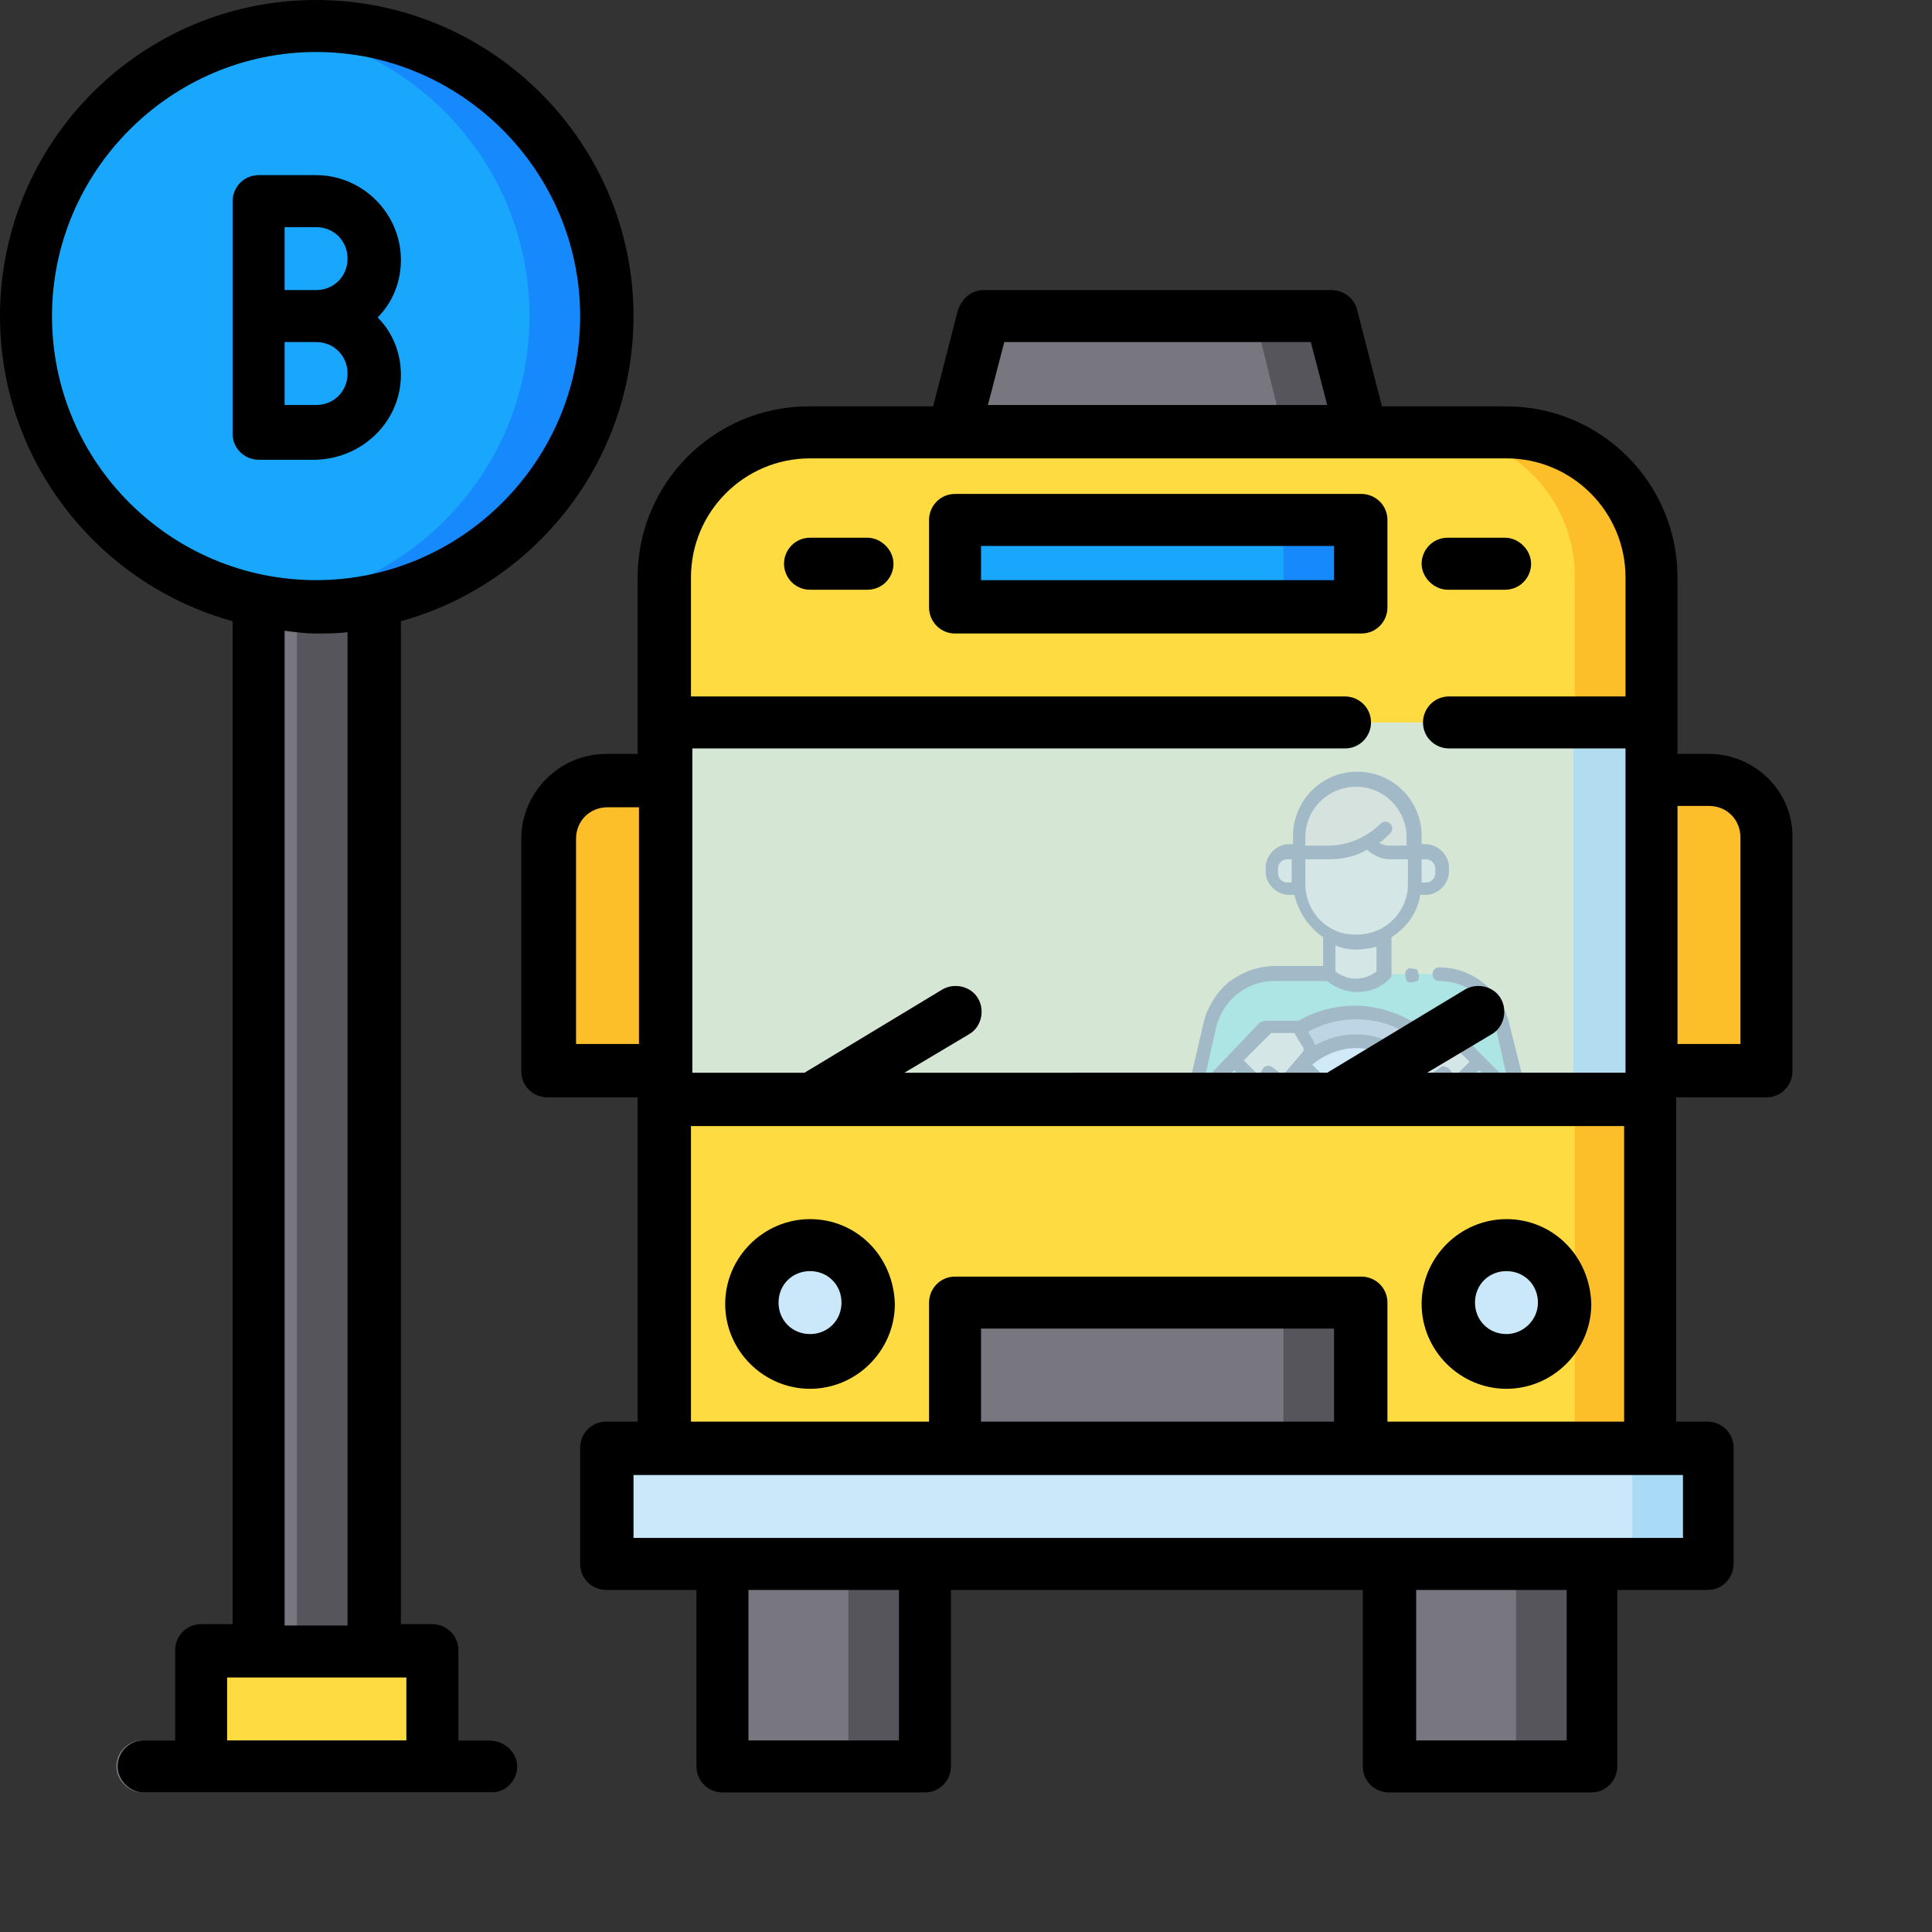 <?xml version="1.0" encoding="utf-8"?>
<!-- Generator: Adobe Illustrator 23.0.3, SVG Export Plug-In . SVG Version: 6.00 Build 0)  -->
<svg version="1.1" id="bus" xmlns="http://www.w3.org/2000/svg" xmlns:xlink="http://www.w3.org/1999/xlink" x="0px" y="0px"
	 viewBox="0 0 141.2 141.2" enable-background="new 0 0 141.2 141.2" xml:space="preserve">
<rect x="0" y="0" width="141.2" height="141.2" fill="#333333" stroke="none"/>
<g>
	<g>
		<g>
			<path fill="#787780" d="M27.4,121.9h-8.5v-93c0-0.8,0.7-1.5,1.5-1.5h5.4c0.8,0,1.5,0.7,1.5,1.5V121.9z"/>
			<path fill="#57555C" d="M25.8,27.4h-5.4c0,0-0.1,0-0.1,0c0.8,0.1,1.4,0.7,1.4,1.5v93h5.6v-93C27.4,28.1,26.7,27.4,25.8,27.4z"/>
			<path fill="#FEDB41" d="M30.1,120.7H16.2c-0.8,0-1.5,0.7-1.5,1.5v6.9h17v-6.9C31.6,121.4,30.9,120.7,30.1,120.7z"/>
			<g>
				<path fill="#787780" d="M35.8,127.2H10.4c-1.1,0-1.9,0.9-1.9,1.9s0.9,1.9,1.9,1.9h25.4c1.1,0,1.9-0.9,1.9-1.9
					C37.8,128.1,36.9,127.2,35.8,127.2z"/>
			</g>
		</g>
		<g>
			<circle fill="#18A7FC" cx="23.1" cy="23.1" r="21.2"/>
			<path fill="#1689FC" d="M23.1,1.9c-1,0-1.9,0.1-2.8,0.2c10.4,1.4,18.4,10.3,18.4,21s-8,19.6-18.4,21c0.9,0.1,1.9,0.2,2.8,0.2
				c11.7,0,21.2-9.5,21.2-21.2S34.8,1.9,23.1,1.9z"/>
		</g>
	</g>
	<g>
		<path fill="#787780" d="M99.5,31.6v1.3H69.8v-1.3l1.8-7.3c0.2-0.7,0.8-1.2,1.5-1.2h23c0.7,0,1.3,0.5,1.5,1.2L99.5,31.6z"/>
		<path fill="#57555C" d="M97.6,24.3c-0.2-0.7-0.8-1.2-1.5-1.2h-5.6c0.7,0,1.3,0.5,1.5,1.2l1.8,7.3v1.3h5.6v-1.3L97.6,24.3z"/>
		<path fill="#FEDB41" d="M48.6,107.1V42.2h0c0-5.9,4.7-10.6,10.6-10.6h50.9v0c5.9,0,10.6,4.7,10.6,10.6v64.9L48.6,107.1L48.6,107.1
			z"/>
		<path fill="#FCBF29" d="M120.7,42.2c0-5.9-4.7-10.6-10.6-10.6v0h-5.6v0c5.9,0,10.6,4.7,10.6,10.6l0,64.9h5.6L120.7,42.2z"/>
		<path fill="#FCBF29" d="M129.2,76.7V61.3c0-2.3-1.9-4.2-4.2-4.2h-5.5v21.2l8.2,0C128.5,78.3,129.2,77.6,129.2,76.7z"/>
		<path fill="#FCBF29" d="M40.1,76.7V61.3c0-2.3,1.9-4.2,4.2-4.2h5.5v21.2l-8.2,0C40.8,78.3,40.1,77.6,40.1,76.7z"/>
		<path fill="#787780" d="M67.7,112.2H52.8v15.4c0,0.8,0.7,1.5,1.5,1.5h11.8c0.8,0,1.5-0.7,1.5-1.5V112.2z"/>
		<path fill="#57555C" d="M62,112.2v15.4c0,0.8-0.7,1.5-1.5,1.5h5.6c0.8,0,1.5-0.7,1.5-1.5v-15.4H62z"/>
		<path fill="#787780" d="M116.4,112.2h-14.8v15.4c0,0.8,0.7,1.5,1.5,1.5h11.8c0.8,0,1.5-0.7,1.5-1.5V112.2z"/>
		<path fill="#57555C" d="M110.8,112.2v15.4c0,0.8-0.7,1.5-1.5,1.5h5.6c0.8,0,1.5-0.7,1.5-1.5v-15.4H110.8z"/>
		<path fill="#CAE8F9" d="M123.4,105.8H45.9c-0.8,0-1.5,0.7-1.5,1.5v5.4c0,0.8,0.7,1.5,1.5,1.5h77.5c0.8,0,1.5-0.7,1.5-1.5v-5.4
			C124.9,106.5,124.2,105.8,123.4,105.8z"/>
		<path fill="#787780" d="M97.9,105.8H71.3c-0.8,0-1.5-0.7-1.5-1.5v-7.5c0-0.8,0.7-1.5,1.5-1.5h26.6c0.8,0,1.5,0.7,1.5,1.5v7.5
			C99.5,105.1,98.8,105.8,97.9,105.8z"/>
		<g id="XMLID_1062_">
			<path id="XMLID_943_" fill="#36D28F" d="M87.1,80.6l1.4-5.7c0.5-2.2,2.4-3.7,4.6-3.7h4.1h4h4.1c2.2,0,4.1,1.5,4.6,3.7l1.4,5.7
				H87.1L87.1,80.6z"/>
			<path id="XMLID_2426_" fill="#FEDA9B" d="M101.1,68.5v2.7l0,0c-1.1,1.1-2.9,1.1-4,0l0,0v-2.7H101.1z"/>
			<path id="XMLID_1932_" fill="#FFC66C" d="M101.2,60.6L101.2,60.6c-1.1,1.1-2.6,1.7-4.2,1.7h-2.2v-1.1c0-2.3,1.9-4.2,4.2-4.2l0,0
				c2.3,0,4.2,1.9,4.2,4.2v1.1h-1.8c-0.5,0-1-0.2-1.4-0.6l0,0"/>
			<path id="XMLID_2397_" fill="#FEDA9B" d="M94.9,62.3v2.3c0,2.3,1.9,4.2,4.2,4.2l0,0c2.3,0,4.2-1.9,4.2-4.2v-2.3h-1.1
				c-0.8,0-1.5-0.3-2-0.9l0,0l0,0c-0.8,0.6-1.8,0.9-2.7,0.9C97.5,62.3,94.9,62.3,94.9,62.3z"/>
			<path id="XMLID_2396_" fill="#FEDA9B" d="M104.2,65h-0.8v-2.7h0.8c0.7,0,1.2,0.5,1.2,1.2v0.3C105.4,64.5,104.8,65,104.2,65z"/>
			<path id="XMLID_2395_" fill="#FEDA9B" d="M94.1,65h0.8v-2.7h-0.8c-0.7,0-1.2,0.5-1.2,1.2v0.3C92.9,64.5,93.4,65,94.1,65z"/>
			<path id="XMLID_1006_" fill="#898998" d="M106.8,81.7c0-4.3-3.5-7.7-7.7-7.7c-4.3,0-7.7,3.5-7.7,7.7"/>
			<path id="XMLID_935_" fill="#FEDA9B" d="M107.5,81.7l-2-3.3l-0.6,0.4c-0.4,0.2-0.9,0.2-1.1-0.2l-1.1-1.3c-0.2-0.3-0.3-0.7-0.1-1
				l0.8-1.3h2.2l5.7,5.7c0.4,0.4,0.1,1-0.4,1L107.5,81.7L107.5,81.7z"/>
			<path id="XMLID_1314_" fill="#36D28F" d="M106.2,79.4l1.4,2.3h3.4c0.5,0,0.8-0.6,0.4-1l-3.2-3.2L106.2,79.4z"/>
			<path id="XMLID_1313_" fill="#FEDA9B" d="M90.7,81.7l2-3.3l0.6,0.4c0.4,0.2,0.9,0.2,1.1-0.2l1.1-1.3c0.2-0.3,0.3-0.7,0.1-1
				l-0.8-1.3h-2.2l-5.7,5.7c-0.4,0.4-0.1,1,0.4,1L90.7,81.7L90.7,81.7z"/>
			<path id="XMLID_1303_" fill="#36D28F" d="M92.1,79.4l-1.4,2.3h-3.4c-0.5,0-0.8-0.6-0.4-1l3.2-3.2L92.1,79.4z"/>
			<path id="XMLID_910_" fill="#EDF2FA" d="M104.7,81.7c0-3.1-2.5-5.6-5.6-5.6s-5.6,2.5-5.6,5.6H104.7z"/>
			<path id="XMLID_2470_" fill="#898998" d="M100.7,81.7c0-0.9-0.7-1.6-1.6-1.6c-0.9,0-1.6,0.7-1.6,1.6H100.7z"/>
			<g id="XMLID_727_">
				<path id="XMLID_728_" d="M102.8,70.9c-0.1,0.1-0.1,0.2-0.1,0.4c0,0.1,0.1,0.3,0.1,0.4c0.1,0.1,0.2,0.1,0.4,0.1
					c0.1,0,0.3-0.1,0.4-0.1c0.1-0.1,0.1-0.2,0.1-0.4c0-0.1-0.1-0.3-0.1-0.4c-0.1-0.1-0.2-0.1-0.4-0.1
					C103,70.7,102.9,70.8,102.8,70.9z"/>
				<path id="XMLID_1327_" d="M111.7,80.4L111.7,80.4l-1.4-5.6c-0.6-2.4-2.7-4.1-5.1-4.1h0c-0.3,0-0.5,0.2-0.5,0.5
					c0,0.3,0.2,0.5,0.5,0.5h0c2,0,3.7,1.3,4.1,3.3l0.9,4l-4.3-4.3c-0.1-0.1-0.2-0.1-0.4-0.1h-2.2c-0.1,0-0.1,0-0.2,0
					c-1.2-0.7-2.7-1.1-4.1-1.1c-1.4,0-2.9,0.4-4.1,1.1c-0.1,0-0.1,0-0.2,0h-2.2c-0.1,0-0.3,0.1-0.4,0.1L88,79l0.9-4
					c0.5-1.9,2.2-3.3,4.2-3.3h3.9c0.6,0.5,1.4,0.8,2.2,0.8c0.9,0,1.7-0.3,2.4-1c0.1-0.1,0.1-0.2,0.1-0.4v-2.6
					c1.1-0.7,1.9-1.8,2.1-3.1h0.4c0.9,0,1.7-0.8,1.7-1.7v-0.3c0-0.9-0.8-1.7-1.7-1.7h-0.3v-0.6c0-2.6-2.1-4.7-4.7-4.7
					c-2.6,0-4.7,2.1-4.7,4.7v0.6h-0.3c-0.9,0-1.7,0.8-1.7,1.7v0.3c0,0.9,0.8,1.7,1.7,1.7h0.4c0.3,1.3,1.1,2.4,2.1,3.1v2.1h-3.5
					c-1.2,0-2.3,0.4-3.3,1.1c-0.9,0.7-1.6,1.8-1.9,2.9l-1.3,5.6l0,0c-0.3,0.3-0.4,0.8-0.2,1.2c0.2,0.4,0.6,0.7,1,0.7h3.4
					c0.2,0,0.3-0.1,0.4-0.2l1.7-2.8l0.2,0.1c0.2,0.1,0.3,0.2,0.5,0.2c-0.3,0.7-0.5,1.5-0.5,2.3c0,0.3,0.2,0.5,0.5,0.5
					c0.3,0,0.5-0.2,0.5-0.5c0-1.2,0.4-2.3,1.2-3.2l2.1,2.1c-0.2,0.3-0.3,0.7-0.3,1.1c0,0.3,0.2,0.5,0.5,0.5c0.3,0,0.5-0.2,0.5-0.5
					c0-0.6,0.5-1.1,1.1-1.1c0.6,0,1.1,0.5,1.1,1.1c0,0.3,0.2,0.5,0.5,0.5s0.5-0.2,0.5-0.5c0-0.4-0.1-0.8-0.3-1.1l2.1-2.1
					c0.7,0.9,1.2,2,1.2,3.2c0,0.3,0.2,0.5,0.5,0.5s0.5-0.2,0.5-0.5c0-0.8-0.2-1.6-0.5-2.3c0.2,0,0.3-0.1,0.5-0.2l0.2-0.1l1.7,2.8
					c0.1,0.2,0.3,0.2,0.4,0.2h3.4c0.4,0,0.8-0.3,1-0.7C112.1,81.1,112,80.7,111.7,80.4z M104.9,63.5v0.3c0,0.4-0.3,0.7-0.7,0.7h-0.3
					v-1.7h0.3C104.6,62.8,104.9,63.1,104.9,63.5z M95.4,61.2c0-2.1,1.7-3.7,3.7-3.7c2.1,0,3.7,1.7,3.7,3.7v0.6h-1.3
					c-0.3,0-0.5-0.1-0.7-0.2c0.3-0.2,0.5-0.4,0.8-0.7c0.2-0.2,0.2-0.5,0-0.7c-0.2-0.2-0.5-0.2-0.7,0c-1,1-2.4,1.6-3.8,1.6h-1.7
					L95.4,61.2L95.4,61.2z M93.4,63.8v-0.3c0-0.4,0.3-0.7,0.7-0.7h0.3v1.7h-0.3C93.7,64.5,93.4,64.2,93.4,63.8z M95.4,64.6v-1.8h1.7
					c1,0,2-0.2,2.8-0.7c0.5,0.4,1,0.7,1.7,0.7h1.3v1.8c0,2.1-1.7,3.7-3.7,3.7C97.1,68.4,95.4,66.7,95.4,64.6z M99.1,69.4
					c0.5,0,1-0.1,1.5-0.2V71c-0.9,0.7-2.1,0.7-3,0v-1.9C98.1,69.3,98.6,69.4,99.1,69.4z M102.6,75.4l-0.4,0.7
					c-0.1,0.1-0.1,0.2-0.1,0.3c-0.9-0.5-1.9-0.8-3-0.8s-2.1,0.3-3,0.8c0-0.1-0.1-0.2-0.1-0.3l-0.4-0.7c1.1-0.6,2.3-0.9,3.5-0.9
					C100.4,74.5,101.6,74.8,102.6,75.4z M90.5,81.2h-3.1c0,0-0.1,0-0.1,0c0,0,0-0.1,0-0.1l2.9-2.9l1.3,1.3L90.5,81.2z M93,78
					c-0.1-0.1-0.3-0.1-0.4-0.1c-0.1,0-0.2,0.1-0.3,0.2L92,78.6l-1.1-1.1l2-2h1.7l0.6,1c0.1,0.1,0.1,0.3,0,0.4L94,78.3
					c-0.1,0.1-0.3,0.2-0.5,0.1L93,78z M98,79.9l-2.1-2.1c0.9-0.7,2-1.2,3.2-1.2c1.2,0,2.3,0.4,3.2,1.2l-2.1,2.1
					c-0.3-0.2-0.7-0.3-1.1-0.3C98.7,79.6,98.4,79.7,98,79.9z M105.3,78l-0.6,0.4c-0.2,0.1-0.4,0.1-0.5-0.1l-1.1-1.3
					c-0.1-0.1-0.1-0.3,0-0.4l0.6-1h1.7l2,2l-1.1,1.1l-0.3-0.5c-0.1-0.1-0.2-0.2-0.3-0.2C105.5,77.9,105.4,77.9,105.3,78z M111,81.2
					C111,81.2,110.9,81.2,111,81.2l-3.2,0l-1-1.7l1.3-1.3L111,81.2C111,81.1,111,81.1,111,81.2z"/>
			</g>
		</g>
		<rect x="48.6" y="52.8" opacity="0.8" fill="#CAE8F9" width="72.1" height="27.6"/>
		<circle fill="#CAE8F9" cx="59.2" cy="95.2" r="4.2"/>
		<circle fill="#CAE8F9" cx="110.1" cy="95.2" r="4.2"/>
		<path fill="#18A7FC" d="M97.9,44.3H71.3c-0.8,0-1.5-0.7-1.5-1.5v-3.3c0-0.8,0.7-1.5,1.5-1.5h26.6c0.8,0,1.5,0.7,1.5,1.5v3.3
			C99.5,43.6,98.8,44.3,97.9,44.3z"/>
		<path fill="#AADBF6" d="M123.4,105.8h-5.6c0.8,0,1.5,0.7,1.5,1.5v5.4c0,0.8-0.7,1.5-1.5,1.5h5.6c0.8,0,1.5-0.7,1.5-1.5v-5.4
			C124.9,106.5,124.2,105.8,123.4,105.8z"/>
		<path fill="#57555C" d="M97.9,95.2h-5.6c0.8,0,1.5,0.7,1.5,1.5v7.5c0,0.8-0.7,1.5-1.5,1.5h5.6c0.8,0,1.5-0.7,1.5-1.5v-7.5
			C99.5,95.9,98.8,95.2,97.9,95.2z"/>
		<path fill="#1689FC" d="M97.9,38h-5.6c0.8,0,1.5,0.7,1.5,1.5v3.3c0,0.8-0.7,1.5-1.5,1.5h5.6c0.8,0,1.5-0.7,1.5-1.5v-3.3
			C99.5,38.7,98.8,38,97.9,38z"/>
		<polygon opacity="0.81" fill="#AADBF6" points="115,80.4 120.7,80.4 120.7,79 120.7,52.8 115,52.8 		"/>
	</g>
</g>
<g>
	<path d="M35.8,127.2h-2.3v-6.6c0-1.1-0.9-1.9-1.9-1.9h-2.3V45.4c9.8-2.7,17-11.7,17-22.3C46.3,10.4,35.9,0,23.1,0S0,10.4,0,23.1
		c0,10.6,7.2,19.6,17,22.3v73.3h-2.3c-1.1,0-1.9,0.9-1.9,1.9v6.6h-2.3c-1.1,0-1.9,0.9-1.9,1.9s0.9,1.9,1.9,1.9h25.4
		c1.1,0,1.9-0.9,1.9-1.9C37.8,128.1,36.9,127.2,35.8,127.2z M3.8,23.1c0-10.6,8.7-19.3,19.3-19.3s19.3,8.7,19.3,19.3
		s-8.7,19.3-19.3,19.3S3.8,33.8,3.8,23.1z M23.1,46.3c0.8,0,1.6,0,2.3-0.1v72.6h-4.6V46.1C21.6,46.2,22.3,46.3,23.1,46.3z
		 M16.6,122.6h13.1v4.6H16.6V122.6z"/>
	<path d="M29.3,27.4c0-1.6-0.6-3.1-1.7-4.2c1.1-1.1,1.7-2.6,1.7-4.2c0-3.4-2.8-6.2-6.2-6.2h-4.2c-1.1,0-1.9,0.9-1.9,1.9v17
		c0,1.1,0.9,1.9,1.9,1.9h4.2C26.5,33.5,29.3,30.8,29.3,27.4z M23.1,16.6c1.3,0,2.3,1,2.3,2.3c0,1.3-1,2.3-2.3,2.3h-2.3v-4.6H23.1z
		 M20.8,25h2.3c0,0,0,0,0,0c0,0,0,0,0,0c1.3,0,2.3,1,2.3,2.3c0,1.3-1,2.3-2.3,2.3h-2.3L20.8,25L20.8,25z"/>
	<path d="M124.9,55.1h-2.3v-2.3c0,0,0,0,0,0V42.2c0-6.9-5.6-12.5-12.5-12.5H101l-1.8-7c-0.2-0.9-1-1.5-1.9-1.5H71.9
		c-0.9,0-1.6,0.6-1.9,1.5l-1.8,7h-9.1c-6.9,0-12.5,5.6-12.5,12.5v12.9h-2.3c-3.4,0-6.2,2.8-6.2,6.2v17c0,1.1,0.9,1.9,1.9,1.9l6.6,0
		v23.7h-2.3c-1.1,0-1.9,0.9-1.9,1.9v8.5c0,1.1,0.9,1.9,1.9,1.9h6.6v12.9c0,1.1,0.9,1.9,1.9,1.9h14.8c1.1,0,1.9-0.9,1.9-1.9v-12.9
		h30.1v12.9c0,1.1,0.9,1.9,1.9,1.9h14.8c1.1,0,1.9-0.9,1.9-1.9v-12.9h6.6c1.1,0,1.9-0.9,1.9-1.9v-8.5c0-1.1-0.9-1.9-1.9-1.9h-2.3
		V80.4c0,0,0,0,0,0v-0.2l6.6,0c1.1,0,1.9-0.9,1.9-1.9v-17C131.1,57.9,128.3,55.1,124.9,55.1z M73.4,25h22.4l1.2,4.6H72.2L73.4,25z
		 M46.7,76.3l-4.6,0v-15c0-1.3,1-2.3,2.3-2.3h2.3V76.3z M59.2,33.5l50.9,0c4.8,0,8.7,3.9,8.7,8.7v8.7h-12.9c-1.1,0-1.9,0.9-1.9,1.9
		c0,1.1,0.9,1.9,1.9,1.9h12.9v23.7h-14.5l4.7-2.8c0.9-0.5,1.2-1.7,0.7-2.6c-0.5-0.9-1.7-1.2-2.6-0.7l-10.1,6.1H66.1l4.7-2.8
		c0.9-0.5,1.2-1.7,0.7-2.6c-0.5-0.9-1.7-1.2-2.6-0.7l-10.1,6.1h-8.2V54.7h47.7c1.1,0,1.9-0.9,1.9-1.9c0-1.1-0.9-1.9-1.9-1.9H50.5
		v-8.7C50.5,37.4,54.4,33.5,59.2,33.5z M65.7,127.2h-11v-11h11V127.2z M114.5,127.2h-11v-11h11V127.2z M123,112.4h-6.5c0,0,0,0,0,0
		h-14.8c0,0,0,0,0,0H67.7c0,0,0,0,0,0H52.8c0,0,0,0,0,0h-6.5v-4.6h23.5h29.7H123C123,107.7,123,112.4,123,112.4z M97.5,103.9H71.7
		v-6.8h25.8V103.9z M101.4,103.9v-8.7c0-1.1-0.9-1.9-1.9-1.9H69.8c-1.1,0-1.9,0.9-1.9,1.9v8.7H50.5V82.3h8.7c0,0,0,0,0,0s0,0,0,0
		h38.1c0,0,0,0,0,0c0,0,0,0,0,0h21.4v21.6H101.4z M127.2,76.3l-4.6,0l0-17.4h2.3c1.3,0,2.3,1,2.3,2.3V76.3z"/>
	<path d="M59.2,89.1c-3.4,0-6.2,2.8-6.2,6.2c0,3.4,2.8,6.2,6.2,6.2c3.4,0,6.2-2.8,6.2-6.2C65.3,91.8,62.6,89.1,59.2,89.1z
		 M59.2,97.5c-1.3,0-2.3-1-2.3-2.3c0-1.3,1-2.3,2.3-2.3c1.3,0,2.3,1,2.3,2.3C61.5,96.5,60.5,97.5,59.2,97.5z"/>
	<path d="M110.1,89.1c-3.4,0-6.2,2.8-6.2,6.2c0,3.4,2.8,6.2,6.2,6.2c3.4,0,6.2-2.8,6.2-6.2C116.2,91.8,113.5,89.1,110.1,89.1z
		 M110.1,97.5c-1.3,0-2.3-1-2.3-2.3c0-1.3,1-2.3,2.3-2.3s2.3,1,2.3,2.3C112.4,96.5,111.3,97.5,110.1,97.5z"/>
	<path d="M69.8,46.3h29.7c1.1,0,1.9-0.9,1.9-1.9V38c0-1.1-0.9-1.9-1.9-1.9H69.8c-1.1,0-1.9,0.9-1.9,1.9v6.4
		C67.9,45.4,68.7,46.3,69.8,46.3z M71.7,39.9h25.8v2.5H71.7V39.9z"/>
	<path d="M59.2,43.1h4.2c1.1,0,1.9-0.9,1.9-1.9s-0.9-1.9-1.9-1.9h-4.2c-1.1,0-1.9,0.9-1.9,1.9S58.1,43.1,59.2,43.1z"/>
	<path d="M105.8,43.1h4.2c1.1,0,1.9-0.9,1.9-1.9s-0.9-1.9-1.9-1.9h-4.2c-1.1,0-1.9,0.9-1.9,1.9S104.8,43.1,105.8,43.1z"/>
</g>
</svg>

